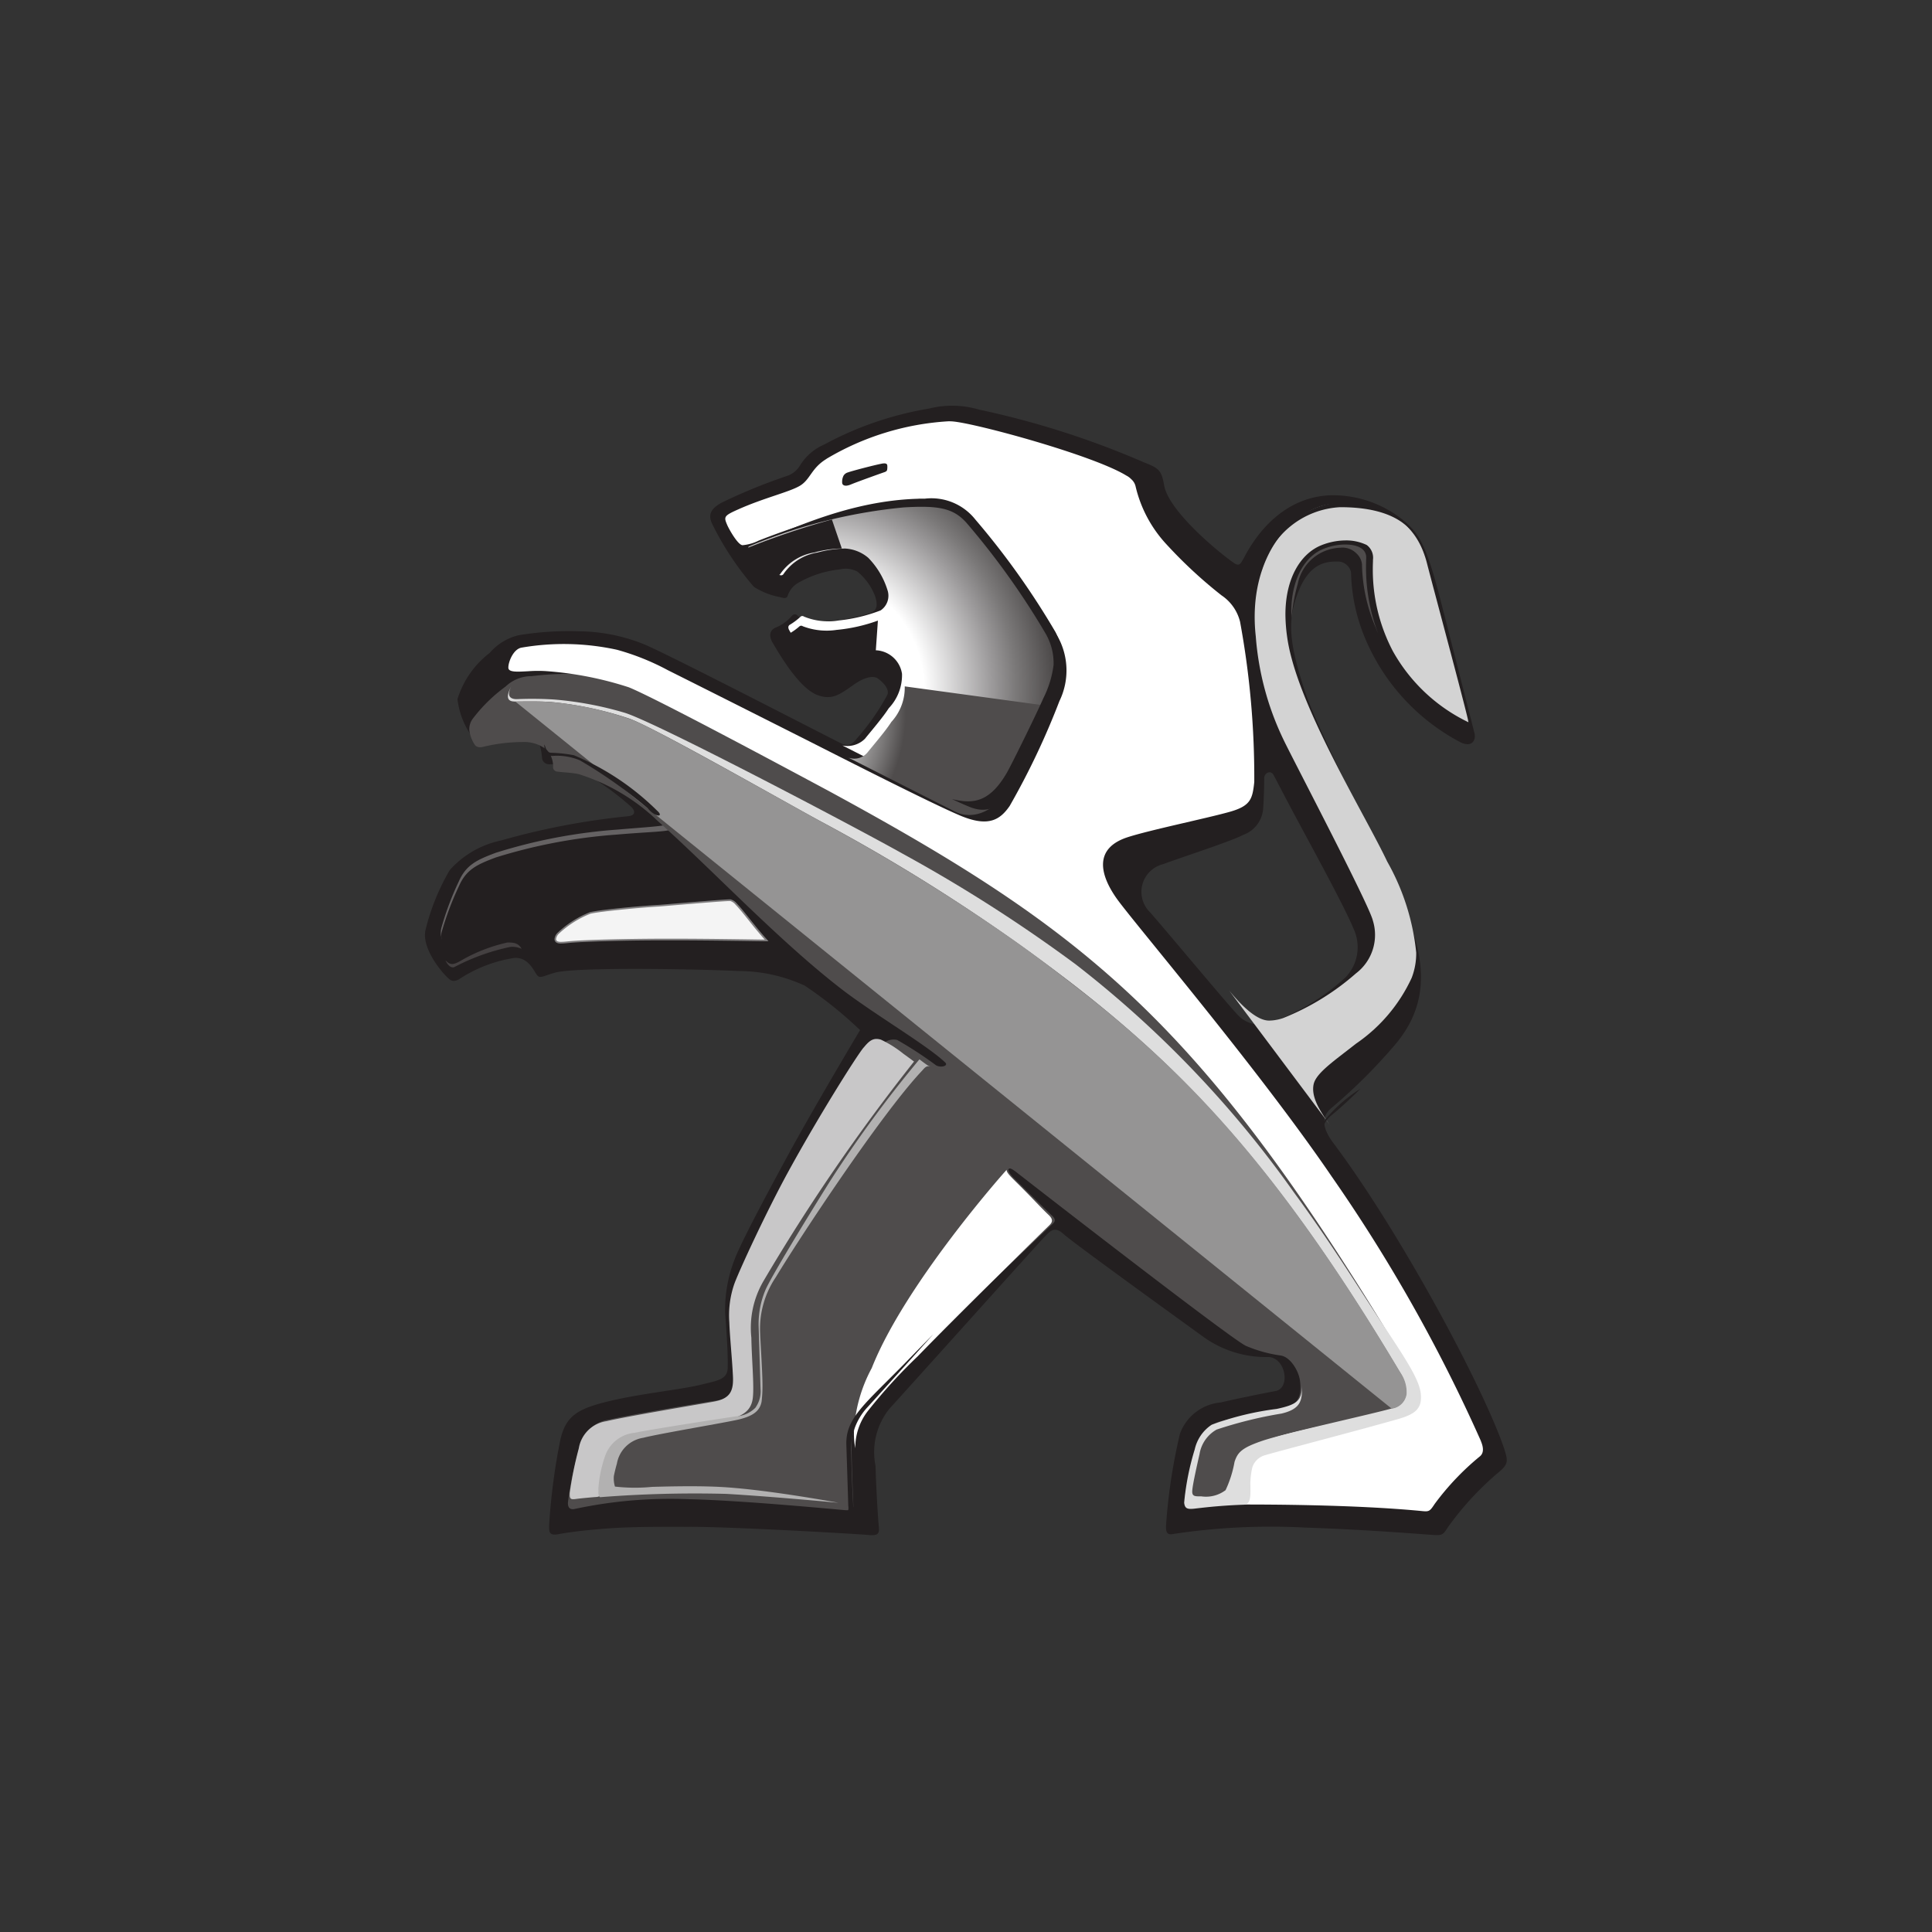 <svg xmlns="http://www.w3.org/2000/svg" xmlns:xlink="http://www.w3.org/1999/xlink" width="100" height="100" viewBox="0 0 100 100">
  <rect x="0" y="0" width="100" height="100" fill="#333333" stroke="none"/>
  <defs>
    <linearGradient id="linear-gradient" x1="-2.352" y1="5.888" x2="-3.363" y2="6.482" gradientUnits="objectBoundingBox">
      <stop offset="0" stop-color="#d3d3d3"/>
      <stop offset="0.368" stop-color="#4f4c4c"/>
      <stop offset="0.813" stop-color="#b0afaf"/>
      <stop offset="1" stop-color="#231f20"/>
    </linearGradient>
    <linearGradient id="linear-gradient-2" x1="-2.054" y1="28.408" x2="-1.87" y2="27.624" gradientUnits="objectBoundingBox">
      <stop offset="0" stop-color="#b2b1b1"/>
      <stop offset="0.2" stop-color="#b2b1b1"/>
      <stop offset="0.99" stop-color="#656263"/>
      <stop offset="1" stop-color="#656263"/>
    </linearGradient>
    <linearGradient id="linear-gradient-3" x1="-8.115" y1="41.015" x2="-8.733" y2="40.957" gradientUnits="objectBoundingBox">
      <stop offset="0" stop-color="#4f4c4c"/>
      <stop offset="0.359" stop-color="#fff"/>
      <stop offset="0.824" stop-color="#4f4c4c"/>
      <stop offset="1" stop-color="#393536"/>
    </linearGradient>
    <linearGradient id="linear-gradient-4" x1="-0.742" y1="15.238" x2="-0.656" y2="14.825" gradientUnits="objectBoundingBox">
      <stop offset="0" stop-color="#d3d3d3"/>
      <stop offset="0.368" stop-color="#b2b1b1"/>
      <stop offset="0.99" stop-color="#231f20"/>
      <stop offset="1" stop-color="#231f20"/>
    </linearGradient>
    <linearGradient id="linear-gradient-5" x1="0.028" y1="5.184" x2="-0.795" y2="4.22" gradientUnits="objectBoundingBox">
      <stop offset="0" stop-color="#918f90"/>
      <stop offset="0.121" stop-color="#9c9a9b"/>
      <stop offset="0.17" stop-color="#7b7979"/>
      <stop offset="0.308" stop-color="#918f90"/>
      <stop offset="0.473" stop-color="#f4f4f4"/>
      <stop offset="0.841" stop-color="#7f7d7e"/>
      <stop offset="0.962" stop-color="#4f4c4c"/>
      <stop offset="1" stop-color="#4f4c4c"/>
    </linearGradient>
    <radialGradient id="radial-gradient" cx="0.242" cy="0.606" r="0.806" gradientTransform="translate(-0.034) scale(0.982 1)" gradientUnits="objectBoundingBox">
      <stop offset="0" stop-color="#fff"/>
      <stop offset="0.467" stop-color="#fff"/>
      <stop offset="0.747" stop-color="#9c9a9b"/>
      <stop offset="0.846" stop-color="#7b7979"/>
      <stop offset="1" stop-color="#4f4c4c"/>
    </radialGradient>
    <radialGradient id="radial-gradient-2" cx="0.968" cy="0.438" r="1.512" gradientTransform="translate(-2.398 2.628) scale(0.627 0.964)" gradientUnits="objectBoundingBox">
      <stop offset="0" stop-color="#fff"/>
      <stop offset="0.228" stop-color="#fff"/>
      <stop offset="1" stop-color="#231f20"/>
    </radialGradient>
    <radialGradient id="radial-gradient-3" cx="0.768" cy="-0.298" r="1.813" gradientTransform="translate(-2.527) scale(0.592 1)" gradientUnits="objectBoundingBox">
      <stop offset="0" stop-color="#fff"/>
      <stop offset="0.571" stop-color="#f7f7f7"/>
      <stop offset="0.863" stop-color="#231f20"/>
      <stop offset="1" stop-color="#231f20"/>
    </radialGradient>
    <radialGradient id="radial-gradient-4" cx="0.735" cy="0.186" r="2.602" gradientTransform="translate(-0.982) scale(0.646 1)" gradientUnits="objectBoundingBox">
      <stop offset="0" stop-color="#fff"/>
      <stop offset="0.253" stop-color="#fff"/>
      <stop offset="0.346" stop-color="#a7a6a6"/>
      <stop offset="0.412" stop-color="#7b7979"/>
      <stop offset="0.473" stop-color="#4f4c4c"/>
      <stop offset="1" stop-color="#4f4c4c"/>
    </radialGradient>
    <linearGradient id="linear-gradient-6" x1="-2.142" y1="83.334" x2="-2.725" y2="84.058" gradientUnits="objectBoundingBox">
      <stop offset="0" stop-color="#f4f4f4"/>
      <stop offset="0.258" stop-color="#bdbcbc"/>
      <stop offset="0.648" stop-color="#f4f4f4"/>
      <stop offset="0.896" stop-color="#fff"/>
      <stop offset="1" stop-color="#fff"/>
    </linearGradient>
    <linearGradient id="linear-gradient-7" x1="20.431" y1="16.845" x2="21.809" y2="18.342" gradientUnits="objectBoundingBox">
      <stop offset="0" stop-color="#fff"/>
      <stop offset="0.069" stop-color="#e3e2e2"/>
      <stop offset="0.156" stop-color="#fff"/>
      <stop offset="0.33" stop-color="#d3d3d3"/>
      <stop offset="0.502" stop-color="#fff"/>
      <stop offset="0.98" stop-color="#bbbaba"/>
      <stop offset="1" stop-color="#bbbaba"/>
    </linearGradient>
    <linearGradient id="linear-gradient-8" x1="-0.634" y1="4.376" x2="0.028" y2="5.047" gradientUnits="objectBoundingBox">
      <stop offset="0" stop-color="#dedede"/>
      <stop offset="0.507" stop-color="#4f4c4c"/>
      <stop offset="1" stop-color="#dedede"/>
    </linearGradient>
    <linearGradient id="linear-gradient-9" x1="-0.982" y1="7.633" x2="-1.636" y2="8.364" gradientUnits="objectBoundingBox">
      <stop offset="0" stop-color="#c8c7c8"/>
      <stop offset="0.1" stop-color="#fff"/>
      <stop offset="0.349" stop-color="#f0f0f0"/>
      <stop offset="0.538" stop-color="#fff"/>
      <stop offset="0.714" stop-color="#393536"/>
      <stop offset="0.841" stop-color="#fff"/>
      <stop offset="0.91" stop-color="#514e4f"/>
      <stop offset="1" stop-color="#868484"/>
    </linearGradient>
    <linearGradient id="linear-gradient-10" x1="-3.182" y1="12.781" x2="-2.883" y2="12.907" gradientUnits="objectBoundingBox">
      <stop offset="0" stop-color="#fff"/>
      <stop offset="0.521" stop-color="#cfcece"/>
      <stop offset="0.835" stop-color="#4f4c4c"/>
      <stop offset="1" stop-color="#393536"/>
    </linearGradient>
    <linearGradient id="linear-gradient-11" x1="-0.322" y1="5.465" x2="-0.249" y2="5.359" gradientUnits="objectBoundingBox">
      <stop offset="0" stop-color="#fff"/>
      <stop offset="0.209" stop-color="#fff"/>
      <stop offset="0.5" stop-color="#dedede"/>
      <stop offset="0.945" stop-color="#9c9a9b"/>
      <stop offset="1" stop-color="#959494"/>
    </linearGradient>
    <linearGradient id="linear-gradient-12" x1="-6.075" y1="28.505" x2="-5.392" y2="29.159" gradientUnits="objectBoundingBox">
      <stop offset="0" stop-color="#231f20"/>
      <stop offset="0.179" stop-color="#f4f4f4"/>
      <stop offset="0.579" stop-color="#444041"/>
      <stop offset="1" stop-color="#231f20"/>
    </linearGradient>
    <linearGradient id="linear-gradient-13" x1="-5.173" y1="17.851" x2="-4.488" y2="17.553" xlink:href="#linear-gradient-12"/>
    <linearGradient id="linear-gradient-14" x1="-4.632" y1="52.023" x2="-3.89" y2="52.023" gradientUnits="objectBoundingBox">
      <stop offset="0" stop-color="#656263"/>
      <stop offset="0.286" stop-color="#d3d3d3"/>
      <stop offset="0.533" stop-color="#656263"/>
      <stop offset="0.758" stop-color="#393536"/>
      <stop offset="1" stop-color="#231f20"/>
    </linearGradient>
    <linearGradient id="linear-gradient-15" x1="-1.553" y1="18.195" x2="-0.811" y2="18.195" gradientUnits="objectBoundingBox">
      <stop offset="0" stop-color="#231f20"/>
      <stop offset="0.179" stop-color="#9e9d9d"/>
      <stop offset="0.579" stop-color="#444041"/>
      <stop offset="1" stop-color="#231f20"/>
    </linearGradient>
    <linearGradient id="linear-gradient-16" x1="-4.205" y1="27.282" x2="-3.463" y2="27.282" xlink:href="#linear-gradient-15"/>
    <linearGradient id="linear-gradient-17" x1="-2.383" y1="8.341" x2="-1.641" y2="8.341" xlink:href="#linear-gradient-15"/>
    <linearGradient id="linear-gradient-18" x1="-1.801" y1="58.966" x2="-1.058" y2="58.966" gradientUnits="objectBoundingBox">
      <stop offset="0" stop-color="#7b7979"/>
      <stop offset="0.179" stop-color="#d3d3d3"/>
      <stop offset="1" stop-color="#231f20"/>
    </linearGradient>
    <linearGradient id="linear-gradient-19" x1="-5.076" y1="50.795" x2="-4.352" y2="50.795" gradientUnits="objectBoundingBox">
      <stop offset="0" stop-color="#444041"/>
      <stop offset="0.179" stop-color="#d3d3d3"/>
      <stop offset="1" stop-color="#231f20"/>
    </linearGradient>
    <linearGradient id="linear-gradient-20" x1="-7.374" y1="141.461" x2="-6.632" y2="141.461" gradientUnits="objectBoundingBox">
      <stop offset="0" stop-color="#7b7979"/>
      <stop offset="0.179" stop-color="#bdbcbc"/>
      <stop offset="1" stop-color="#444041"/>
    </linearGradient>
    <linearGradient id="linear-gradient-21" x1="-11.121" y1="117.103" x2="-11.015" y2="117.537" gradientUnits="objectBoundingBox">
      <stop offset="0" stop-color="#fff"/>
      <stop offset="0.115" stop-color="#eee"/>
      <stop offset="0.907" stop-color="#5a5758"/>
      <stop offset="1" stop-color="#5a5758"/>
    </linearGradient>
    <linearGradient id="linear-gradient-22" x1="-2.074" y1="12.047" x2="-1.331" y2="12.047" gradientUnits="objectBoundingBox">
      <stop offset="0" stop-color="#fff"/>
      <stop offset="0.98" stop-color="#231f20"/>
      <stop offset="1" stop-color="#231f20"/>
    </linearGradient>
    <linearGradient id="linear-gradient-23" x1="-1.51" y1="8.547" x2="-1.256" y2="7.872" gradientUnits="objectBoundingBox">
      <stop offset="0" stop-color="#e9e9e9"/>
      <stop offset="0.066" stop-color="#5a5758"/>
      <stop offset="0.352" stop-color="#918f90"/>
      <stop offset="0.604" stop-color="#b7b5b6"/>
      <stop offset="0.959" stop-color="#706d6e"/>
      <stop offset="1" stop-color="#b2b1b1"/>
    </linearGradient>
  </defs>
  <g id="car_logo_peugeot" transform="translate(-219 -155)">
    <g id="W_100_H_100" data-name="W 100 H 100" transform="translate(219 155)" fill="#f9f9f9" stroke="#f0f0f0" stroke-width="1" opacity="0">
      <rect width="100" height="100" stroke="none"/>
      <rect x="0.5" y="0.5" width="99" height="99" fill="none"/>
    </g>
    <g id="peugeot" transform="translate(228.399 164.5)">
      <path id="path2494" d="M68.47,65.52c-1.081-3.223-5.438-11.314-8.863-15.867-.741-.993-.464-1.5-.067-1.823a28.449,28.449,0,0,0,3.177-3.149c1.524-1.742,1.891-3.711.813-6.561-1.072-2.823-4.613-9.532-5.357-11.755-.852-2.562-.938-3.7-.424-5.1.605-1.644,1.489-1.714,2.155-1.7a.711.711,0,0,1,.627.557,9.291,9.291,0,0,0,.761,3.493,10.8,10.8,0,0,0,4.94,5.324c.635.276.751-.218.695-.457s-1-3.931-1.709-6.709c-.74-2.91-1.112-3.542-1.77-4.16a5.765,5.765,0,0,0-3.992-1.477c-3.008.118-4.339,3.024-4.5,3.294-.143.242-.2.41-.5.2-.86-.6-3.373-2.7-3.6-4.012-.136-.778-.271-.885-1.047-1.188A44.814,44.814,0,0,0,41.269,11.7a4.884,4.884,0,0,0-2.577-.053,17.392,17.392,0,0,0-5.437,1.866A2.738,2.738,0,0,0,32.005,14.6a1.25,1.25,0,0,1-.642.526,28.626,28.626,0,0,0-3.44,1.407c-.455.265-.705.545-.471,1.06a15.086,15.086,0,0,0,2.174,3.284,3.792,3.792,0,0,0,1.336.527c.192.047.329.1.4-.042a1.228,1.228,0,0,1,.493-.658,5.461,5.461,0,0,1,2.2-.73,1.316,1.316,0,0,1,.923.11,3.077,3.077,0,0,1,.914,1.262c.178.551.066.757-.242.886a9.667,9.667,0,0,1-2.305.426c-1.068.087-1.373-.209-1.448-.276a.189.189,0,0,0-.306-.008,2.175,2.175,0,0,1-.867.62c-.237.116-.364.367-.138.76.68,1.176,1.577,2.5,2.409,2.751.662.206,1.018-.01,1.762-.542.666-.481,1.1-.478,1.282-.344.2.15.6.49.5.83a12.124,12.124,0,0,1-1.6,2.29c-.215.274-.418.422-.8.237-.563-.269-9.111-4.7-10.254-5.149a9.2,9.2,0,0,0-3.287-.651,16.154,16.154,0,0,0-3.141.2,2.855,2.855,0,0,0-1.509.918,4.8,4.8,0,0,0-1.668,2.392,4.126,4.126,0,0,0,.621,1.746.489.489,0,0,0,.511.2,5.211,5.211,0,0,1,2.193-.3c.914.16,1.008.878,1.055,1.428a.37.37,0,0,0,.381.3,3.413,3.413,0,0,1,1.591.323,14.756,14.756,0,0,1,2.664,1.9c.2.225.187.428-.195.466a37.45,37.45,0,0,0-6.576,1.257,4.89,4.89,0,0,0-2.644,1.528,11.535,11.535,0,0,0-1.264,3.136c-.175.952.846,2.136,1.118,2.4.184.179.309.29.634.112a7.1,7.1,0,0,1,2.859-1.1c.7-.04.981.62,1.148.861s.332.073.959-.1c1.111-.3,7.314-.186,9.5-.083a8.191,8.191,0,0,1,3.419.757,21.206,21.206,0,0,1,2.864,2.3s-2.45,4.108-3.769,6.544c-1.222,2.25-2.113,3.94-2.554,4.92a7.23,7.23,0,0,0-.662,3.164c.11,1.463.148,2.214.132,2.877-.019.584-.563.647-1.333.837-1.064.271-3.182.466-4.9.888-1.561.388-2.142.757-2.425,1.962a32.683,32.683,0,0,0-.579,4.355c-.018.436-.025.65.529.535.318-.062,1.237-.195,2.407-.28,1.448-.11,3.017-.089,4.228-.091,2.231-.013,8.816.371,9.26.415.562.056.676-.013.639-.406-.054-.518-.148-2.174-.172-3.16a3.589,3.589,0,0,1,.715-2.958c.888-.966,7.6-8.449,7.971-8.833.325-.325.543-.672,1.041-.216s6.03,4.446,7.153,5.261a5.563,5.563,0,0,0,3.443,1.109c.912.017,1.166,1.607.39,1.757-.8.152-2.008.4-2.856.595a2.476,2.476,0,0,0-2.1,1.614,29.308,29.308,0,0,0-.719,4.716c-.011.227-.024.557.335.482a33.728,33.728,0,0,1,6.9-.335c3.137.1,6.185.356,6.612.381.462.033.507-.036.739-.4a15.593,15.593,0,0,1,2.606-2.827c.514-.418.524-.593.31-1.222M56.415,43.414a1.552,1.552,0,0,1-1.7-.334c-.39-.371-3.556-4.182-4.575-5.347a1.477,1.477,0,0,1,.648-2.5c1.266-.461,3.537-1.19,4.168-1.523a1.564,1.564,0,0,0,1.023-1.32c.049-.65.056-1.379.058-1.622s.322-.44.484-.153c.111.2.68,1.312,1.373,2.594,1.037,1.926,2.345,4.334,2.77,5.369a2.258,2.258,0,0,1-.407,2.5,11.433,11.433,0,0,1-3.839,2.333" fill="#231f20"/>
      <g id="g2506" transform="translate(54.224 16.553)">
        <path id="path2520" d="M54.9,16.148c-2.389-.011-4.809,2.757-4.348,6.887h0a14.855,14.855,0,0,0,1.421,5.315h0c.373.806,4.45,8.571,4.639,9.393h0a2.5,2.5,0,0,1-.874,2.732h0a12.99,12.99,0,0,1-3.761,2.31h0a2.3,2.3,0,0,1-.726.135h0c-.252,0-.883-.087-2.076-1.556h0l5.27,7.031c-.673-.9-1.021-1.579-.9-2.173h0c.121-.588,1.082-1.229,2.184-2.1h0a8.384,8.384,0,0,0,2.892-3.413h0a3.525,3.525,0,0,0,.235-1.306h0a11.979,11.979,0,0,0-1.5-4.712h0c-1.054-2.232-4.04-7.105-4.949-10.52h0a8.925,8.925,0,0,1-.321-2.263h0c0-1.936.824-3.163,1.832-3.581h0a3.431,3.431,0,0,1,1.275-.261h0a2.456,2.456,0,0,1,1.1.236h0a.821.821,0,0,1,.325.765h0v.058c0,.06-.009.2-.009.418h0a9.077,9.077,0,0,0,1.034,4.247h0a8.882,8.882,0,0,0,3.913,3.686h0c.067.028-1.81-6.926-2.146-8.237h0c-.39-1.53-1.468-3.062-4.485-3.091H54.9" transform="translate(-49.176 -16.147)" fill="url(#linear-gradient)"/>
      </g>
      <g id="g2532" transform="translate(13.421 32.684)">
        <path id="path2546" d="M25.231,30.368c.46.461-.34.436-2.769.645h0a27.483,27.483,0,0,0-6.271,1.2h0c-.952.359-1.529.613-1.91,1.487h0a15.14,15.14,0,0,0-.9,2.4h0a.953.953,0,0,0,.134.777h0c.092.146.32-4.488,6.3-4.793h0c5.29-.271,6.591-.825,5.558-1.837h0Z" transform="translate(-13.356 -30.255)" fill="url(#linear-gradient-2)"/>
      </g>
      <g id="g2558" transform="translate(57.436 18.684)">
        <path id="path2572" d="M54.915,18.107a2.988,2.988,0,0,0-1.15.24h0c-.833.337-1.6,1.384-1.634,3.165h0l.01.406a9.642,9.642,0,0,1,.327-1.781h0a2.325,2.325,0,0,1,2.2-1.864h0a1.015,1.015,0,0,1,.854.313h0a.868.868,0,0,1,.269.547h0A8.653,8.653,0,0,0,56.5,22.4h0c.041.108.084.216.129.32h0A9.6,9.6,0,0,1,56,19.257h0c0-.22.01-.474.01-.476h0c0-.521-.57-.674-1.083-.674h-.008" transform="translate(-52.13 -18.107)" fill="url(#linear-gradient-3)"/>
      </g>
      <g id="g2584" transform="translate(13.441 32.972)">
        <path id="path2596" d="M25.437,30.556c.18.488-.534.373-2.963.584h0A27.6,27.6,0,0,0,16.2,32.324h0c-.956.36-1.531.612-1.913,1.49h0a15.4,15.4,0,0,0-.9,2.4h0a1,1,0,0,0,.2.777h0c.253.4.415.487.786.273h0a6.778,6.778,0,0,1,2.488-.936h0a1.176,1.176,0,0,1,1.255.875h0c.071.257.42.124.479.109h0a8.924,8.924,0,0,1,1.921-.283h0c1.469-.107,7.2-.057,9.3-.009h0c1.892.045,9.343,5.89,9.454,5.92h0l.375-.758c-2.532-2.091-11.935-9.548-14.211-11.771h0Z" transform="translate(-13.374 -30.415)" fill="url(#linear-gradient-4)"/>
      </g>
      <g id="g2608" transform="translate(14.888 25.377)">
        <path id="path2632" d="M17.912,22.6a1.942,1.942,0,0,0-1.325.539h0a8.156,8.156,0,0,0-1.713,1.684h0a.9.9,0,0,0-.16.613h0a1.825,1.825,0,0,0,.283.724h0c.091.107.215.157.473.088h0a8.864,8.864,0,0,1,2-.238h0a1.865,1.865,0,0,1,1.236.395h0a1.23,1.23,0,0,1,.339.893h0a.228.228,0,0,0,.2.241h0c.35.048.731.048,1.137.136h0a10.362,10.362,0,0,1,4.108,2.449h0c2.774,2.47,6.224,6.165,9.532,8.711h0c1.675,1.283,4.419,2.892,5.325,3.767h0c.166.162-.2.283-.47.148h0a19.825,19.825,0,0,0-2.024-1.321h0a.81.81,0,0,0-.888.4h0a74.287,74.287,0,0,0-6.8,12h0a5.2,5.2,0,0,0-.493,2.214h0c.038.743.12,2.225.132,2.922h0c.008.681-.165.955-1,1.084h0c-1.542.229-4.967.823-5.84,1.03h0a1.793,1.793,0,0,0-1.462,1.176h0a17.632,17.632,0,0,0-.686,3.1h0c-.017.246.073.418.371.346h0a23.721,23.721,0,0,1,5.871-.5h0c2.676.057,7.444.51,8.061.564h0c.214.017.471.02.468-.217h0c-.006-.275-.073-1.519-.094-3.109h0c-.017-1.587,1.418-2.752,3.4-4.737h0c1.992-1.994,6.8-6.56,6.978-6.718h0c.12-.116.248-.227.006-.454h0c-.336-.311-1.87-1.835-2.044-2.01h0c-.087-.094-.283-.331-.206-.411h0c.07-.085.255.051.492.239h0c.928.727,11.084,8.611,11.791,8.918h0a7.024,7.024,0,0,0,1.812.5h0c.487.086.913.781.983,1.3h0c.071.519.038,1.2-.71,1.383h0c-.745.179-2.59.509-3.24.682h0a1.771,1.771,0,0,0-1.369,1.175h0a19.758,19.758,0,0,0-.652,2.865h0c-.008.436.111.47.458.387h0a12.471,12.471,0,0,1,2.871-.3h0c3.269-.112,8.242.295,8.882.344h0c.219.02.4-.195.476-.326h0c.692-1.153.5-1.447,1.427-2.177h0c.483-.373.713-.447.41-1.11h0a71.969,71.969,0,0,0-10.6-16.965h0c-3-3.7-6.5-7.806-7.678-9.167h0L33.874,28.084c-.836-.383-7.363-3.6-8.486-4.141h0A14.113,14.113,0,0,0,22.2,22.718h0a11.039,11.039,0,0,0-2.353-.238h0a16.432,16.432,0,0,0-1.935.123" transform="translate(-14.705 -22.48)" fill="url(#linear-gradient-5)"/>
      </g>
      <g id="g2644" transform="translate(29.334 16.535)">
        <path id="path2660" d="M31.868,16.775a41.98,41.98,0,0,0-4.551,1.6h0c-.052.034-.043.084-.017.144h0c.023.053.285.506.285.506h0a1.219,1.219,0,0,0,.51.52h0a3.314,3.314,0,0,0,.837.323h0a.148.148,0,0,0,.176-.073h0a2.647,2.647,0,0,1,1.753-1.1h0a5.828,5.828,0,0,1,1.425-.207h0a2.012,2.012,0,0,1,1.2.479h0a4.141,4.141,0,0,1,1,1.684h0a.915.915,0,0,1-.358,1.039h0a8.479,8.479,0,0,1-2.157.519h0a3.305,3.305,0,0,1-1.815-.2h0a.135.135,0,0,0-.174.008h0a3.238,3.238,0,0,1-.552.415h0c-.07.04-.112.125-.047.257h0a8.929,8.929,0,0,0,1.445,1.939h0c.516.387.793.214,1.412-.129h0c.622-.344,1.042-.763,1.685-.742h0a1.431,1.431,0,0,1,1.309,1.217h0a2.478,2.478,0,0,1-.687,1.78h0c-.3.474-.912,1.181-1.229,1.577h0a1.281,1.281,0,0,1-1.167.351h0s3.624,1.842,5.71,2.89h0c.825.419,2.122.03,3-1.617h0c.205-.384,1.509-3.142,1.835-3.964h0a3.46,3.46,0,0,0,.046-3.292h0a38.384,38.384,0,0,0-3.984-5.549h0a2.776,2.776,0,0,0-2.273-1h0c-.158-.009-.322-.013-.491-.013h0a16.089,16.089,0,0,0-4.137.644" transform="translate(-27.279 -16.131)" fill="url(#radial-gradient)"/>
      </g>
      <g id="g2672" transform="translate(31.362 22.62)">
        <path id="path2682" d="M31.8,21.849a3.446,3.446,0,0,1-1.778-.185h0a.14.14,0,0,0-.17.005h0a3.161,3.161,0,0,1-.543.385h0c-.066.035-.111.115-.043.236h0a7.678,7.678,0,0,0,1.365,1.8h0c.527.379.808.209,1.438-.127h0c.632-.336,1.059-.746,1.712-.726h0l.13-1.865a8.561,8.561,0,0,1-2.113.479" transform="translate(-29.232 -21.37)" fill="url(#radial-gradient-2)"/>
      </g>
      <g id="g2694" transform="translate(29.299 17.39)">
        <path id="path2708" d="M27.438,18.369c-.05.033-.043.134-.017.187h0c.023.048.272.46.272.46h0a1.113,1.113,0,0,0,.483.472h0a3.581,3.581,0,0,0,.746.308h0a.148.148,0,0,0,.176-.073h0a2.647,2.647,0,0,1,1.753-1.1h0a5.828,5.828,0,0,1,1.425-.207h0l-.514-1.5a41.036,41.036,0,0,0-4.323,1.452" transform="translate(-27.401 -16.917)" fill="url(#radial-gradient-3)"/>
      </g>
      <g id="g2720" transform="translate(34.527 26.028)">
        <path id="path2738" d="M34.162,26.194c-.3.473-.913,1.181-1.229,1.574h0a.89.89,0,0,1-.985.286h0s3.429,1.744,5.516,2.792h0c.825.419,2.075.134,2.954-1.515h0c.2-.382,1.51-3.142,1.833-3.962h0l-7.4-1.008a2.615,2.615,0,0,1-.686,1.832" transform="translate(-31.948 -24.362)" fill="url(#radial-gradient-4)"/>
      </g>
      <g id="g2750" transform="translate(19.345 37.093)">
        <path id="path2764" d="M24.139,34.513c-.876.05-2.939.24-3.527.373h0a5.253,5.253,0,0,0-1.643,1.039h0c-.214.225-.21.414-.051.478h0a2.191,2.191,0,0,0,.68-.013h0c.722-.063,2.688-.124,4.914-.126h0c1.155,0,2.412.011,3.4.024h0c1.032.014,1.778.027,1.829.023h0c-.858-.934-1.587-2.069-1.877-2.083h-.024c-.41,0-3.464.272-3.705.285" transform="translate(-18.803 -34.228)" fill="url(#linear-gradient-6)"/>
      </g>
      <path id="path2776" d="M18.905,36.446l.015-.04-.015.04a.212.212,0,0,1-.141-.2.532.532,0,0,1,.178-.345,5.239,5.239,0,0,1,1.666-1.051c.595-.135,2.652-.324,3.531-.373.241-.013,3.289-.285,3.708-.287a.11.11,0,0,1,.027,0,.6.6,0,0,1,.323.212c.124.125.271.3.433.5.326.4.722.92,1.149,1.384l.061.065-.089.008H29.7c-.363,0-2.732-.049-4.873-.049h-.315c-2.227,0-4.191.066-4.91.127-.16.014-.344.038-.493.038a.6.6,0,0,1-.208-.028m.208-.059c.141,0,.323-.023.484-.037.726-.062,2.691-.122,4.919-.126h.315c2.057,0,4.324.043,4.82.048-.619-.686-1.164-1.459-1.515-1.809a.561.561,0,0,0-.266-.188h-.023c-.407,0-3.46.272-3.7.285-.876.05-2.94.239-3.52.372A5.192,5.192,0,0,0,19,35.958a.472.472,0,0,0-.154.286.125.125,0,0,0,.088.123.5.5,0,0,0,.175.021" transform="translate(0.538 2.861)" fill="#7f7d7e"/>
      <g id="g2788" transform="translate(16.912 12.306)">
        <path id="path2810" d="M33.035,14.187c-.8.484-.832,1.076-1.392,1.4h0c-.557.324-1.837.615-3.181,1.215h0c-.744.33-.747.385-.569.8h0c.069.175.552,1.052.8,1.052h0a2.364,2.364,0,0,0,.833-.238h0a38.839,38.839,0,0,1,5.155-1.629h0c2.346-.5,4.867-.544,5.764.4h0a38.729,38.729,0,0,1,4.478,6.061h0a3.618,3.618,0,0,1,.167,3.476h0a39.209,39.209,0,0,1-2.575,5.428h0c-.489.707-1.08,1.1-2.495.524h0c-1.517-.623-7.1-3.481-8.317-4.093h0c-.822-.413-4.274-2.157-6.887-3.463h0a12.629,12.629,0,0,0-2.626-1.053h0a12.9,12.9,0,0,0-4.937-.111h0c-.435.072-.7.768-.685,1.051h0c.017.232.465.2,1.009.172h0a7.072,7.072,0,0,1,.875-.011h0a17.848,17.848,0,0,1,4.352.842h0c1.419.572,8.523,4.389,10.315,5.349h0C46.783,38.779,52.63,43.553,63.19,61.255h0c.472.792.7,1.761-.047,1.983h0c-1.081.314-5.585,1.17-6.948,1.616h0c-1.146.376-1.3.466-1.465,1.03h0a8.891,8.891,0,0,0-.409,2.181h0c.029.106-.061.243.17.243h0c1.268,0,5.812,0,9.314.334h0c.422.044.446.034.712-.368h0a13.652,13.652,0,0,1,2.315-2.44h0c.334-.248.109-.709.054-.86h0a83.013,83.013,0,0,0-7.7-13.639h0c-3.8-5.58-10.241-13.137-11.131-14.391h0c-.87-1.231-1.211-2.616.6-3.186h0c1.185-.376,4.039-.965,5.207-1.291h0c1.136-.311,1.219-.678,1.314-1.555h0a44.381,44.381,0,0,0-.735-8.293h0a2.311,2.311,0,0,0-.961-1.369h0a23.918,23.918,0,0,1-2.84-2.631h0a6.619,6.619,0,0,1-1.611-3.025h0a.708.708,0,0,0-.224-.359h0a.931.931,0,0,0-.251-.185h0c-1.707-1.048-7.743-2.693-8.973-2.8h0c-.065-.007-.143-.009-.234-.009h0a13.932,13.932,0,0,0-6.319,1.946" transform="translate(-16.566 -12.241)" fill="url(#linear-gradient-7)"/>
      </g>
      <g id="g2822" transform="translate(16.892 26.047)">
        <path id="path2832" d="M16.878,23.861c.424,0,1.412-.029,2.074.04h0a18.272,18.272,0,0,1,3.9.849h0c1.436.537,8.184,4.4,9.928,5.337h0a93.68,93.68,0,0,1,13,8.395h0c5.732,4.436,10.68,9.58,16.883,20.017h0a2.03,2.03,0,0,1,.375,1.093h0a.853.853,0,0,1-.676.839h0c-1.068.309-5.447,1.257-6.744,1.686h0c-1.1.373-1.3.608-1.462,1.1h0a5.826,5.826,0,0,1-.463,1.462h0A1.682,1.682,0,0,1,52.434,65h0c-.33,0-.5.018-.462-.334h0c.032-.352.249-1.307.373-1.856h0a1.783,1.783,0,0,1,.884-1.266h0a21.719,21.719,0,0,1,3.359-.829h0c1.019-.24,1.076-.7,1.057-1.434h0c0,.783-.283.973-1.308,1.194h0a15.082,15.082,0,0,0-3.362.818h0a2.073,2.073,0,0,0-.879,1.276h0a13.684,13.684,0,0,0-.547,2.76h0c.034.3.16.347.514.309h0c.353-.038,1.234-.158,2.553-.205h0c.392,0,.366-.457.361-.96h0a3.733,3.733,0,0,1,.106-.993h0a.971.971,0,0,1,.642-.607h0c.733-.22,4.8-1.274,6.87-1.866h0c.905-.26,1.285-.536,1.2-1.328h0c-.072-.7-.734-1.728-1.913-3.5h0c-1.186-1.785-2.675-4.223-4.658-6.919h0a55.325,55.325,0,0,0-11.294-11.8h0a78.019,78.019,0,0,0-8.964-5.73h0c-2.449-1.378-12.783-6.81-14.387-7.292h0a17.983,17.983,0,0,0-3.65-.683h0a18.128,18.128,0,0,0-1.919-.018h0c-.593,0-.384-.461-.3-.645h0c-.062.13-.416.765.167.765" transform="translate(-16.548 -23.096)" fill="url(#linear-gradient-8)"/>
      </g>
      <g id="g2844" transform="translate(20.091 44.275)">
        <path id="path2864" d="M34.7,40.306c-.379.46-2.327,3.552-3.908,6.442h0c-1.143,2.093-2.513,5.059-2.779,5.779h0a4.956,4.956,0,0,0-.264,1.994h0c.024.733.147,1.924.187,2.782h0c.043.82-.166,1.183-1.02,1.337h0c-.725.13-4.574.776-5.523,1.007h0a1.694,1.694,0,0,0-1.433,1.4h0a19.15,19.15,0,0,0-.471,2.314h0c-.008.292.029.351.3.314h0c.273-.038.856-.089,1.092-.107h0c.248-.017.2-.2.272-.461h0c.07-.234.12-.626.262-1.232h0a1.5,1.5,0,0,1,1.168-1.32h0c.837-.248,4.624-.857,5.265-1.032h0c.639-.178,1.049-.452,1.119-1.094h0c.073-.635-.059-1.993-.077-3.1h0a4.812,4.812,0,0,1,.62-2.924h0a99.5,99.5,0,0,1,7.8-11.374h0s-.248-.184-.561-.411h0A5.729,5.729,0,0,0,35.6,39.9h0a.79.79,0,0,0-.233-.039h0c-.245,0-.424.152-.662.445" transform="translate(-19.49 -39.861)" fill="url(#linear-gradient-9)"/>
      </g>
      <g id="g2876" transform="translate(34.804 51.052)">
        <path id="path2890" d="M33.105,56.365a7.727,7.727,0,0,0-.912,3.226h0a3.848,3.848,0,0,0,.068.911h0a3.077,3.077,0,0,1,.652-1.93h0A27.4,27.4,0,0,1,35.5,55.735h0c1.932-2,6.643-6.616,6.813-6.782h0c.105-.107.232-.257-.028-.508h0c-.468-.447-.712-.735-1.448-1.472h0c-.448-.45-.76-.722-.743-.879h0c-.017,0-5.268,5.9-6.987,10.271" transform="translate(-32.193 -46.094)" fill="url(#linear-gradient-10)"/>
      </g>
      <g id="g2902" transform="translate(17.278 26.807)">
        <path id="path2918" d="M16.9,23.8l45.36,36.6a.893.893,0,0,0,.768-.732h0a1.743,1.743,0,0,0-.293-1.095h0C56.426,47.989,51.7,43.047,45.946,38.585h0c-1-.773-2-1.543-3.053-2.291h0a97.852,97.852,0,0,0-9.986-6.18h0c-1.111-.6-4.243-2.369-6.751-3.729h0c-1.446-.785-2.686-1.433-3.209-1.641h0a17.355,17.355,0,0,0-3.9-.888h0a11.1,11.1,0,0,0-1.312-.061h0c-.268,0-.546,0-.829.005" transform="translate(-16.903 -23.795)" fill="url(#linear-gradient-11)"/>
      </g>
      <g id="g2930" transform="translate(49.162 14.51)">
        <path id="path2942" d="M45.182,14.383a1.452,1.452,0,0,1,.311.227h0a1.154,1.154,0,0,1,.365.6h0a5.956,5.956,0,0,0,1.448,2.709h0a22.632,22.632,0,0,0,2.733,2.471h0a3.152,3.152,0,0,1,.607.493h0a8.922,8.922,0,0,1,.516-1.721h0a2.218,2.218,0,0,1-.151.239h0a.645.645,0,0,1-.485.265H50.5a.822.822,0,0,1-.481-.176h0c-.873-.651-3.319-2.553-3.671-4.166h0c-.221-.756.057-.411-.73-.809h0c-.219-.086-.429-.172-.646-.251h0c.074.038.146.076.208.115" transform="translate(-44.974 -14.268)" fill="url(#linear-gradient-12)"/>
      </g>
      <g id="g2954" transform="translate(48.424 32.687)">
        <path id="path2966" d="M50.323,30.656c-1.15.316-3.987.895-5.08,1.235h0c-.814.295-.919.553-.944.961h0v0a2.743,2.743,0,0,0,.539,1.47h0c.423.6,2.476,2.937,4.762,5.813h0a8.284,8.284,0,0,0,.593.666h0c-.085-.11-3.315-4.2-4.306-5.327h0a2.13,2.13,0,0,1-.609-1.359h0a1.959,1.959,0,0,1,1.362-1.727h0c1.229-.449,3.463-1.173,3.972-1.449h0c.494-.285.641-.409.714-.746h0a2.745,2.745,0,0,1-1,.459" transform="translate(-44.3 -30.197)" fill="url(#linear-gradient-13)"/>
      </g>
      <g id="g2978" transform="translate(55.886 16.491)">
        <path id="path2992" d="M54.782,16.092A4.558,4.558,0,0,0,50.7,19.729h0a4.441,4.441,0,0,1,4.088-3.378h0c2.845,0,4.031,1.075,4.43,2.677h0c-.5-2.206-2.384-2.938-4.268-2.938h0c-.058,0-.114,0-.172,0" transform="translate(-50.704 -16.09)" fill="url(#linear-gradient-14)"/>
      </g>
      <g id="g3004" transform="translate(19.265 59.566)">
        <path id="path3016" d="M37.034,55.287c-2.206,2.256-3.205,2.956-3.161,4.359h0c.027.825.092,2.863.1,3.166h0a.525.525,0,0,1-.329.586h0a1.49,1.49,0,0,1-.619.092h0c-.6,0-6.409-.566-8.448-.566h0a21.344,21.344,0,0,0-4.838.49h0a.85.85,0,0,1-.79-.251h0a.788.788,0,0,1-.134-.4h0c-.043.4-.08.862-.08,1.062h0a23.279,23.279,0,0,1,2.346-.275h0c1.428-.113,3.044-.092,4.121-.092h0c1.079,0,9.073.414,9.1.415h0c-.053-.615-.133-2.077-.155-2.99h0c-.008-.236-.008-.233-.027-.886h0a3.162,3.162,0,0,1,.84-2.294h0c.378-.411,1.852-2.045,3.411-3.782h0c-.511.515-.972.989-1.335,1.362" transform="translate(-18.73 -53.925)" fill="url(#linear-gradient-15)"/>
      </g>
      <g id="g3028" transform="translate(45.55 53.306)">
        <path id="path3040" d="M41.714,49.081a1.14,1.14,0,0,1,.6.322h0c.414.383,5.8,4.281,6.874,5.053h0a5.213,5.213,0,0,0,1.315.7h0c-.366-.257-.906-.666-1.614-1.21h0c-1.031-.8-2.346-1.835-3.671-2.885h0c-1.117-.887-2.238-1.782-3.191-2.553h0a.712.712,0,0,1-.309.569" transform="translate(-41.714 -48.512)" fill="url(#linear-gradient-16)"/>
      </g>
      <g id="g3052" transform="translate(51.992 46.851)">
        <path id="path3064" d="M54.164,44.03a1.514,1.514,0,0,0-.125.6h0a2.5,2.5,0,0,0,.538,1.419h0c.258.364.507.724.746,1.071h0a77.684,77.684,0,0,1,7.34,13.331h0c.216.6.173.9-.023,1.169h0s-1.948,1.994-2.183,2.367h0a1.772,1.772,0,0,1-.312.391h0a1.227,1.227,0,0,1-.8.172h0c-2.88-.27-6.006-.385-7.574-.385h0c-2.039,0-3.227.2-3.9.215h0a1.055,1.055,0,0,1-.668-.137h0a.238.238,0,0,0-.018-.027h0c-.029.286-.048.5-.054.6h0a28.436,28.436,0,0,1,4.746-.317h0c.587,0,1.191.01,1.809.026h0c3.04.094,6.574.374,6.582.374h0A27.726,27.726,0,0,1,63,61.877h0c.186-.147.257-.136.257-.279h0a2.087,2.087,0,0,0-.144-.533h0a76.5,76.5,0,0,0-8.457-15.076h0a2.5,2.5,0,0,1-.512-1.334h0a1.321,1.321,0,0,1,.521-1.059h0c.222-.184.77-.651,1.487-1.365h0a7.651,7.651,0,0,0-1.989,1.8" transform="translate(-47.123 -42.231)" fill="url(#linear-gradient-17)"/>
      </g>
      <g id="g3076" transform="translate(18.4 39.931)">
        <path id="path3086" d="M20.076,36.84a11.647,11.647,0,0,0-1.943.267h0a.651.651,0,0,1-.2.018h0c.029.049.077.141.1.178h0c.03-.011.078-.029.169-.055h0a21.262,21.262,0,0,1,4.439-.317h0c1.958,0,4.1.014,5.2.067h0a8.326,8.326,0,0,1,3.508.792h0c1.039.58,3.293,2.142,3.4,2.048h0c-.913-.645-1.882-1.3-2.758-1.835h0a8.115,8.115,0,0,0-2.583-1.214h0c-3.516-.055-3.516-.055-5.586-.055h0c-1.611,0-3.142.061-3.75.107" transform="translate(-17.935 -36.733)" fill="url(#linear-gradient-18)"/>
      </g>
      <path id="path3108" d="M18.48,27.646c.054.005.135,0,.235,0h0a3.068,3.068,0,0,1,1.4.227h0a24.7,24.7,0,0,1,3.517,2.488h0c.428.5.861.446.481.115h0a13.489,13.489,0,0,0-4.3-2.863h0a7.088,7.088,0,0,0-1.185-.129h0c-.29-.018-.27-.359-.354-.422h0c.01.06.027.571.2.583" transform="translate(0.495 1.979)" fill="url(#linear-gradient-19)"/>
      <path id="path3130" d="M16.8,36.184a8.419,8.419,0,0,0-2.463.964h0c-.37.207-.531.212-.763-.042h0c.108.258.287.412.449.359h0a11.029,11.029,0,0,1,2.918-1.051h0a1.189,1.189,0,0,1,.574.1h0c-.132-.222-.276-.326-.672-.326H16.8" transform="translate(0.085 3.096)" fill="url(#linear-gradient-20)"/>
      <path id="path3154" d="M33.881,14.129c-.433.07-1.818.443-1.963.493h0a.5.5,0,0,0-.328.257h0a1.047,1.047,0,0,0-.1.633h0a.265.265,0,0,0,.395.151h0c.292-.122,2.008-.752,2.31-.848h0a.3.3,0,0,0,.21-.178h0a.844.844,0,0,0,.045-.377h0c-.017-.134-.1-.174-.226-.174h0a2.618,2.618,0,0,0-.344.045" transform="translate(2.392 0.225)" fill="url(#linear-gradient-21)"/>
      <path id="path3166" d="M33.808,14.261c.191-.035.286-.016.3.089a.89.89,0,0,1-.007.22c-.012.057-.035.089-.13.125-.2.068-1.45.515-1.752.643-.278.116-.419.051-.444-.064a.7.7,0,0,1,.067-.39.382.382,0,0,1,.225-.171c.226-.082,1.39-.386,1.744-.451" transform="translate(2.419 0.24)" fill="#231f20"/>
      <path id="path3190" d="M36.037,15.929c-3.553.092-6.651,1.6-8.39,2.309h0a27.45,27.45,0,0,1,7.612-1.86h0c1.846-.113,2.587.043,3.263.8h0a39.676,39.676,0,0,1,4.084,5.713h0a3.057,3.057,0,0,1,.421,1.644h0A5.272,5.272,0,0,1,42.5,26.25h0c-.354.813-1.662,3.471-1.889,3.857h0c-.952,1.65-1.866,1.593-2.837,1.369h0c.05.027.5.237.9.4h0c1.131.463,1.846-.179,2.493-1.394h0c.209-.378,1.6-3.314,1.931-4.161h0a4.452,4.452,0,0,0,.456-1.733h0a4.329,4.329,0,0,0-.424-1.749h0a39.934,39.934,0,0,0-4.148-5.829h0a2.9,2.9,0,0,0-2.613-1.086h0c-.109,0-.222,0-.339,0" transform="translate(2.107 0.386)" fill="url(#linear-gradient-22)"/>
      <path id="path3218" d="M32.473,47.1c-1.261,2.007-3.079,5-3.364,5.661h0a4.52,4.52,0,0,0-.357,1.871h0c0,.007.1,3.24.1,3.259h0a1.453,1.453,0,0,1-.273.981h0a1.549,1.549,0,0,1-1,.44h0c-.749.108-4.281.653-5.252.851h0a1.8,1.8,0,0,0-1.541,1.259h0a6.479,6.479,0,0,0-.323,1.55h0a.865.865,0,0,0,0,.184h0c-.027.358.1.338.1.338h0a62.655,62.655,0,0,1,6.521-.17h0c2.434.142,5.793.46,5.793.46h0s-3.535-.661-5.94-.81h0c-1.2-.072-2.594-.043-3.692-.013h0a9.2,9.2,0,0,1-1.928-.015h0a1.422,1.422,0,0,1-.058-.547h0c.04-.191.09-.409.157-.638h0a1.637,1.637,0,0,1,1.367-1.341h0c.893-.227,4.325-.795,4.976-.955h0c.644-.162,1.06-.4,1.148-.926h0a6.851,6.851,0,0,0,.045-.857h0c0-.69-.123-2.52-.119-2.634h0a4.76,4.76,0,0,1,.808-2.938h0c1.141-1.9,5.434-8.424,7.57-10.689h0c.136-.144.2-.266.435-.228h0a.617.617,0,0,1-.139-.047h0c-.037-.018-.208-.146-.433-.312h0a62.748,62.748,0,0,0-4.6,6.265" transform="translate(1.115 4.499)" fill="url(#linear-gradient-23)"/>
    </g>
  </g>
</svg>
